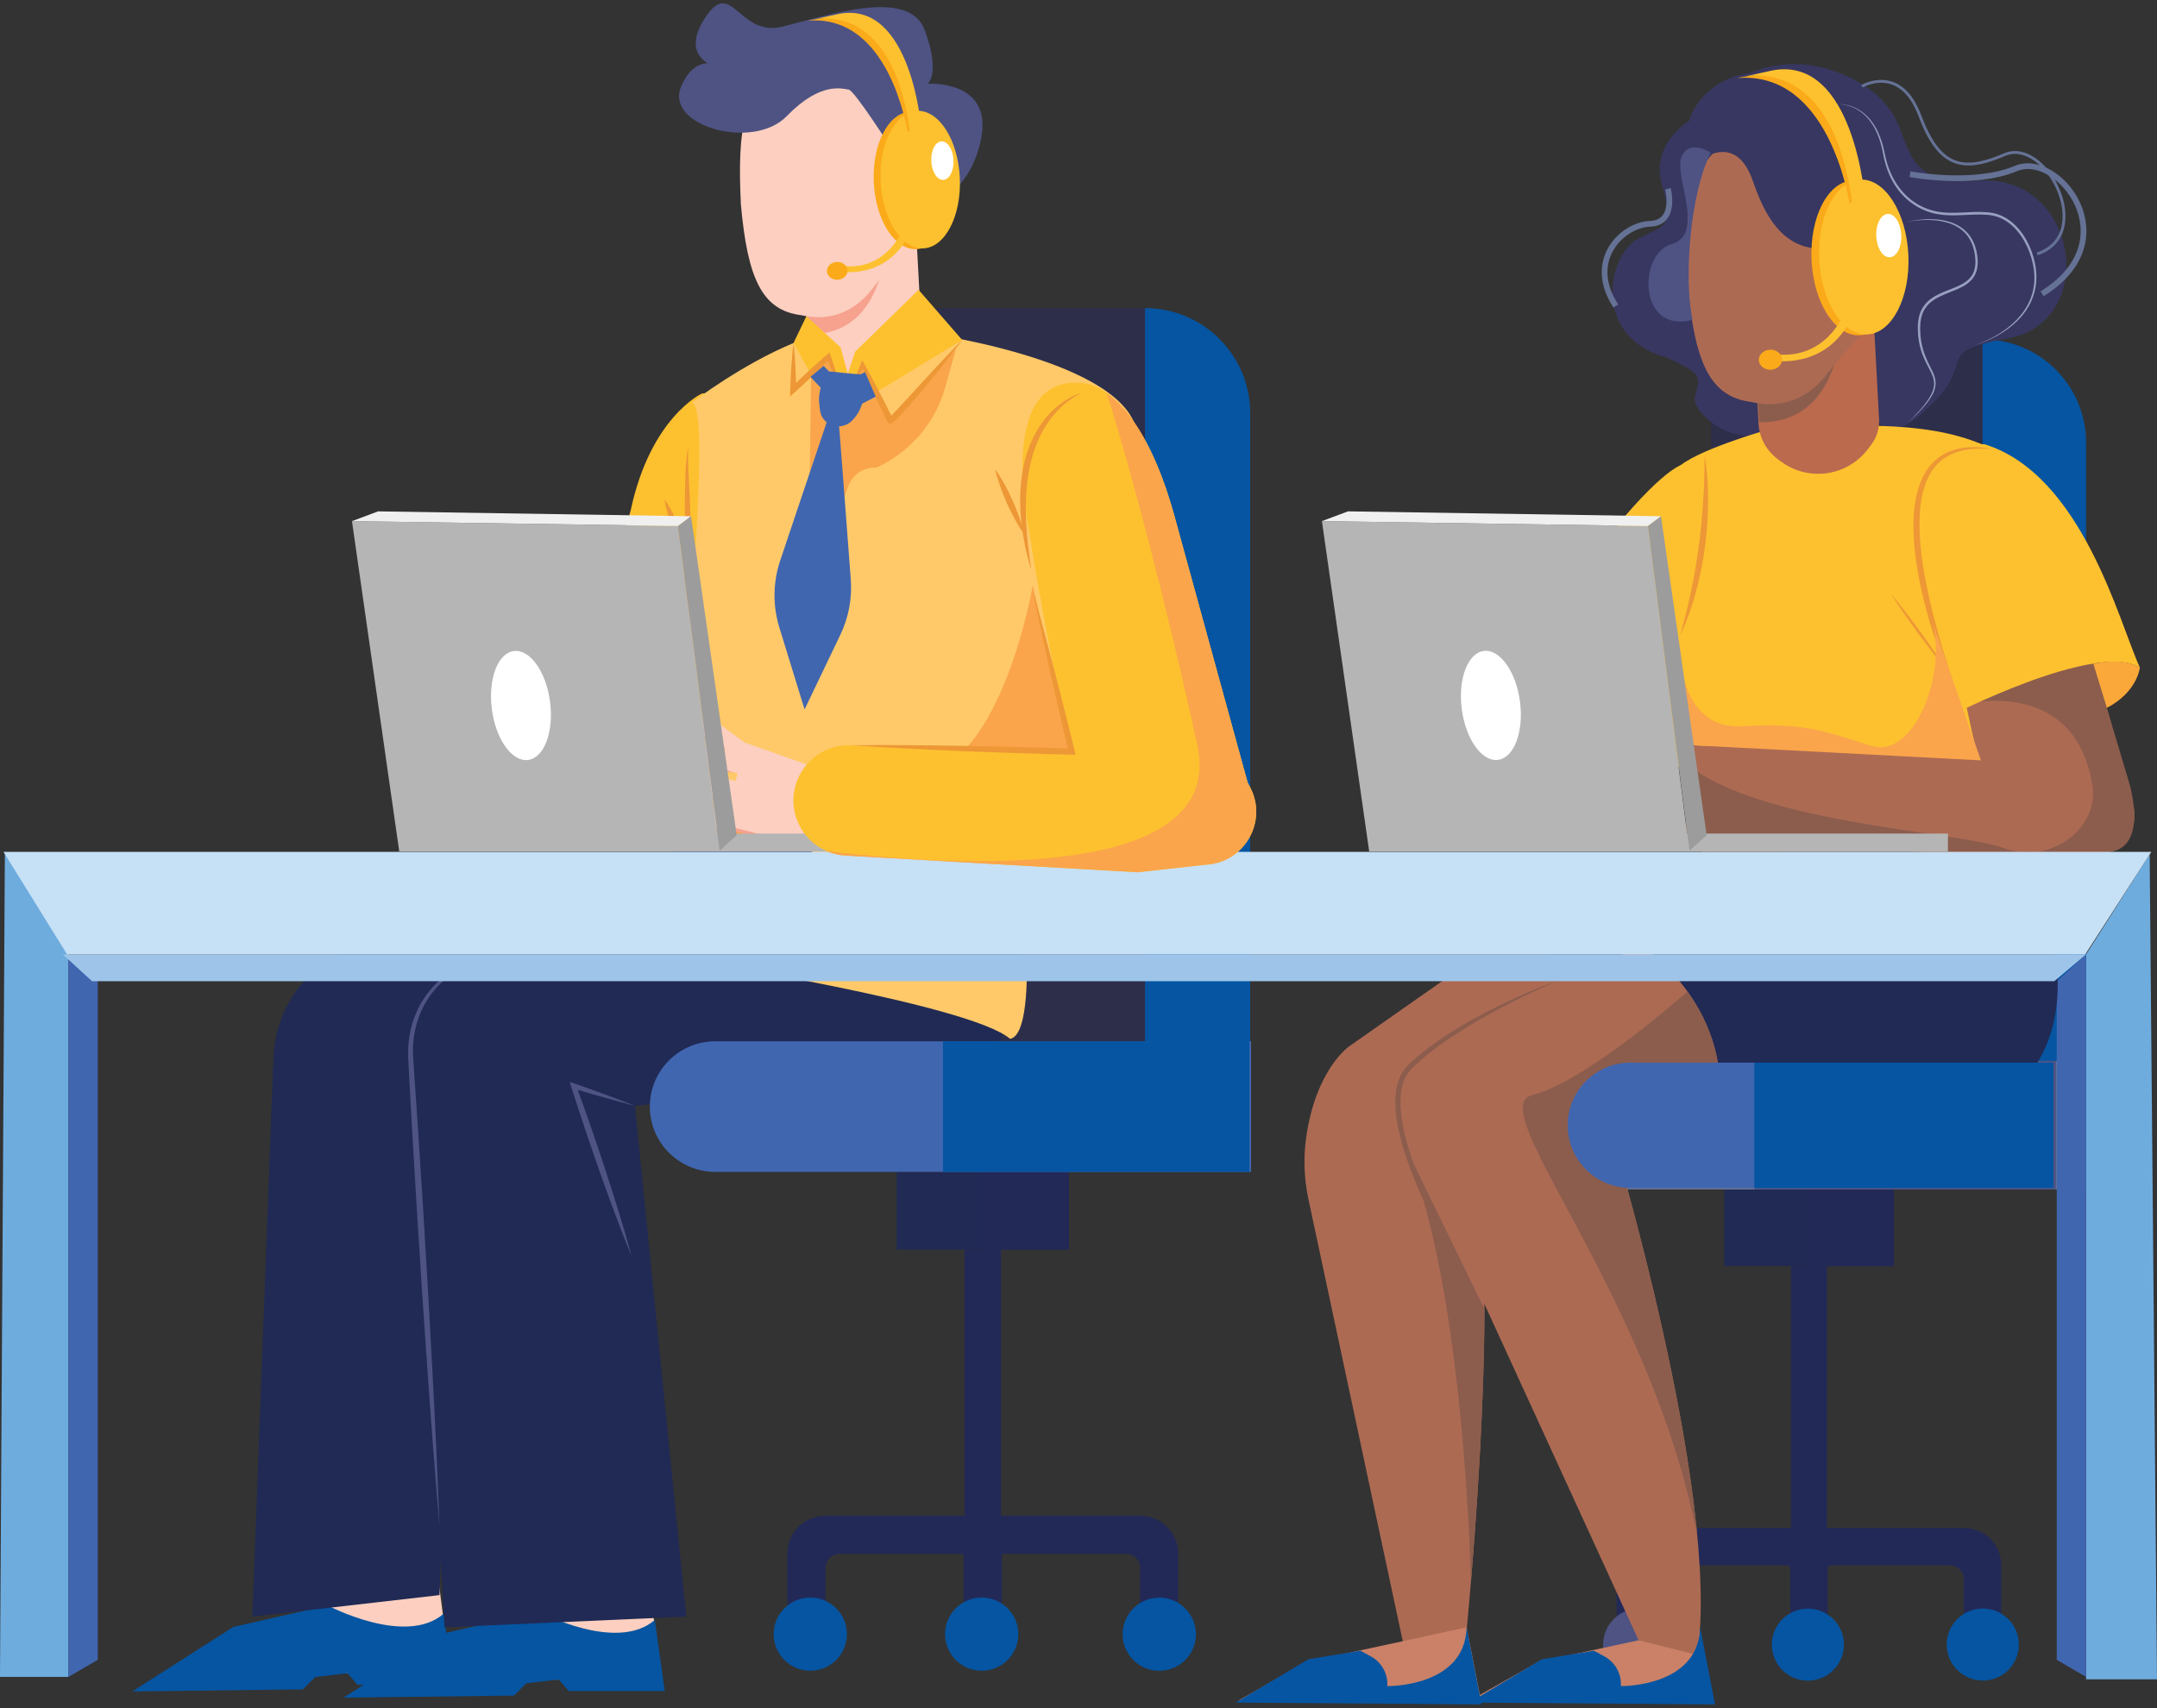 <svg width="303" height="240" viewBox="0 0 303 240" fill="none" xmlns="http://www.w3.org/2000/svg">
<rect x="0" y="0" width="303" height="240" fill="#333333" stroke="none"/>
<g clip-path="url(#clip0_1957_18518)">
<path d="M122.112 164.535L122.112 43.294H159.785C168.526 43.294 175.623 50.379 175.623 59.106V164.535H122.113H122.112Z" fill="#2D2E4A"/>
<path d="M160.848 164.535V43.294C169.001 43.294 175.621 49.904 175.621 58.044V164.535H160.848Z" fill="#0555A2"/>
<path d="M125.95 175.566H150.146V164.65H125.95V175.566Z" fill="#202A54"/>
<path d="M135.489 214.824H140.609V175.569H135.489V214.824Z" fill="#222957"/>
<path d="M110.596 218.307C110.596 215.355 112.991 212.965 115.948 212.965H135.374H140.725H160.152C163.108 212.965 165.503 215.357 165.503 218.307V225.221C165.503 225.444 165.323 225.623 165.1 225.623H160.556C160.332 225.623 160.153 225.442 160.153 225.221V220.256C160.153 219.179 159.278 218.307 158.2 218.307H141.13C140.908 218.307 140.728 218.487 140.728 218.709V225.219C140.728 225.442 140.547 225.621 140.325 225.621H135.78C135.558 225.621 135.377 225.441 135.377 225.219V218.709C135.377 218.487 135.196 218.307 134.974 218.307H117.987C116.863 218.307 115.952 219.217 115.952 220.339V225.221C115.952 225.444 115.771 225.623 115.549 225.623H111.004C110.782 225.623 110.601 225.442 110.601 225.221V218.307H110.596Z" fill="#222957"/>
<path d="M137.583 175.566H150.147V164.65H137.583V175.566Z" fill="#222957"/>
<path d="M164.029 234.612C166.796 233.96 168.509 231.192 167.856 228.43C167.203 225.667 164.431 223.957 161.664 224.609C158.897 225.261 157.184 228.028 157.837 230.791C158.49 233.553 161.262 235.264 164.029 234.612Z" fill="#0555A2"/>
<path d="M142.657 231.568C143.745 228.946 142.498 225.94 139.871 224.853C137.245 223.767 134.234 225.012 133.146 227.635C132.058 230.257 133.305 233.263 135.932 234.35C138.558 235.436 141.569 234.19 142.657 231.568Z" fill="#0555A2"/>
<path d="M117.462 233.236C119.473 231.229 119.473 227.975 117.462 225.968C115.452 223.961 112.193 223.961 110.183 225.968C108.172 227.975 108.172 231.229 110.183 233.236C112.193 235.243 115.452 235.243 117.462 233.236Z" fill="#0555A2"/>
<path d="M242.2 177.875H266.017V167.129H242.2V177.875Z" fill="#202A54"/>
<path d="M251.588 216.514H256.628V177.874H251.588V216.514Z" fill="#222957"/>
<path d="M253.649 177.875H266.015V167.129H253.649V177.875Z" fill="#222957"/>
<path d="M240.368 167.016V47.678H277.449C286.053 47.678 293.038 54.651 293.038 63.241V167.016H240.368Z" fill="#2D2E4A"/>
<path d="M227.086 219.945C227.086 217.04 229.445 214.686 232.354 214.686H251.476H256.743H275.865C278.774 214.686 281.133 217.039 281.133 219.943V226.748C281.133 226.967 280.955 227.145 280.735 227.145H276.263C276.043 227.145 275.865 226.967 275.865 226.748V221.863C275.865 220.803 275.004 219.943 273.943 219.943H257.141C256.921 219.943 256.743 220.121 256.743 220.34V226.748C256.743 226.967 256.565 227.145 256.346 227.145H251.873C251.654 227.145 251.476 226.967 251.476 226.748V220.34C251.476 220.121 251.298 219.943 251.078 219.943H234.358C233.251 219.943 232.354 220.839 232.354 221.944V226.748C232.354 226.967 232.176 227.145 231.956 227.145H227.484C227.264 227.145 227.086 226.967 227.086 226.748V219.943V219.945Z" fill="#222957"/>
<path d="M282.109 234.637C284.087 232.662 284.087 229.459 282.109 227.484C280.13 225.509 276.922 225.509 274.944 227.484C272.966 229.459 272.966 232.662 274.944 234.637C276.922 236.612 280.13 236.612 282.109 234.637Z" fill="#0555A2"/>
<path d="M255.122 235.998C257.845 235.356 259.532 232.632 258.889 229.913C258.246 227.195 255.518 225.511 252.794 226.153C250.071 226.794 248.385 229.518 249.028 232.237C249.67 234.956 252.399 236.64 255.122 235.998Z" fill="#0555A2"/>
<path d="M278.497 167.016V47.678C286.523 47.678 293.038 54.184 293.038 62.196V167.016H278.497Z" fill="#0555A2"/>
<path d="M234.944 232.997C236.014 230.416 234.787 227.458 232.202 226.389C229.617 225.32 226.653 226.545 225.583 229.126C224.512 231.707 225.74 234.665 228.324 235.734C230.909 236.803 233.873 235.578 234.944 232.997Z" fill="#4E5383"/>
<path d="M61.388 220.462L63.25 234.855L22.535 235.56L33.702 228.591L46.033 225.571L50.221 219.301L61.388 220.462Z" fill="#FCCFC0"/>
<path d="M46.033 225.572C46.033 225.572 56.967 231.379 62.319 226.733L63.714 236.721H50.22L48.823 235.095L44.287 235.617L42.543 237.359L18.58 237.65L32.772 228.59L46.033 225.57V225.572Z" fill="#0555A2"/>
<path d="M91.051 221.333L92.913 235.726L52.199 236.431L63.366 229.462L75.697 226.444L79.884 220.172L91.051 221.333Z" fill="#FCCFC0"/>
<path d="M75.697 226.445C75.697 226.445 86.631 232.252 91.983 227.606L93.379 237.594H79.885L78.488 235.968L73.952 236.49L72.208 238.232L48.245 238.523L62.437 229.464L75.698 226.443L75.697 226.445Z" fill="#0555A2"/>
<path d="M84.422 122.724L50.581 132.848C43.443 134.984 38.516 141.494 38.41 148.934L38.356 152.687L63.133 157.565L84.421 122.723L84.422 122.724Z" fill="#202A54"/>
<path d="M38.355 149.795L35.448 227.134L61.737 224.115L64.529 148.508L38.355 149.795Z" fill="#202A54"/>
<path d="M141.45 113.893C141.45 113.893 148.778 146.296 134.47 151.522C83.169 151.871 96.984 154.431 96.984 154.431L82.675 125.163L105.01 114.719L141.45 113.894V113.893Z" fill="#202A54"/>
<path d="M99.427 154.351L63.395 157.914L65.808 136.901L101.434 122.027L99.427 154.351Z" fill="#202A54"/>
<path d="M88.608 149.553L96.403 227.134L62.436 228.644L58.482 155.162C58.114 148.304 60.845 141.641 65.926 137.01L88.61 149.553H88.608Z" fill="#202A54"/>
<path d="M61.738 214.366C61.103 207.054 60.555 199.738 60.038 192.419C59.771 188.759 59.537 185.098 59.287 181.439L58.586 170.456L57.932 159.471L57.624 153.976C57.52 152.142 57.417 150.32 57.333 148.475C57.267 146.601 57.548 144.71 58.2 142.951C58.529 142.075 58.939 141.226 59.448 140.441C59.951 139.653 60.533 138.913 61.198 138.255C61.862 137.595 62.616 137.026 63.43 136.57C63.532 136.514 63.629 136.448 63.735 136.4L64.049 136.247L64.364 136.095C64.468 136.041 64.579 136.008 64.687 135.963C64.905 135.881 65.119 135.788 65.34 135.717L66.009 135.522C67.81 135.055 69.69 135.034 71.507 135.274L70.819 135.238L70.475 135.22L70.304 135.21L70.131 135.213L69.444 135.224C69.329 135.228 69.215 135.223 69.102 135.235L68.76 135.267C68.532 135.289 68.304 135.303 68.078 135.329L67.403 135.441C67.291 135.461 67.177 135.472 67.066 135.501L66.735 135.584L66.404 135.665C66.293 135.691 66.183 135.719 66.077 135.759C64.341 136.292 62.741 137.244 61.509 138.561C60.888 139.213 60.344 139.936 59.882 140.708C59.413 141.475 59.041 142.299 58.747 143.147C58.169 144.846 57.925 146.655 58.026 148.444L58.772 159.417L59.473 170.4L60.126 181.385C60.328 185.047 60.544 188.71 60.729 192.373C61.115 199.7 61.47 207.029 61.738 214.363V214.366Z" fill="#4E5383"/>
<path d="M89.191 155.368C88.459 155.184 87.728 154.99 87 154.793L84.818 154.19L82.643 153.564L80.474 152.919L80.922 152.465C81.289 153.453 81.634 154.447 81.99 155.438C82.346 156.429 82.691 157.425 83.036 158.418C83.724 160.409 84.396 162.404 85.051 164.406L86.023 167.413C86.336 168.418 86.658 169.421 86.964 170.43C87.579 172.446 88.178 174.466 88.726 176.503C87.918 174.554 87.16 172.588 86.417 170.615C86.045 169.63 85.687 168.639 85.323 167.65L84.259 164.675C83.557 162.689 82.872 160.697 82.201 158.701C81.869 157.702 81.534 156.703 81.212 155.7C80.89 154.697 80.555 153.699 80.245 152.692L80.032 152.006L80.693 152.237L82.828 152.987L84.956 153.756L87.079 154.545C87.784 154.814 88.489 155.083 89.191 155.364V155.368Z" fill="#4E5383"/>
<path d="M144.215 134.811C144.215 134.811 144.68 145.495 141.888 145.96C136.304 141.082 96.287 134.811 96.287 134.811C96.287 134.811 144.213 134.578 144.213 134.811H144.215Z" fill="#FFC969"/>
<path d="M289.031 167.129H214.947C209.954 167.129 205.901 163.082 205.901 158.097C205.901 153.112 209.954 149.066 214.947 149.066H289.031V167.128V167.129Z" fill="#657296"/>
<path d="M246.434 167.129H288.8V149.067H246.434V167.129Z" fill="#4E5383"/>
<path d="M206.475 135.121L189.53 147.009L203.269 158.212L233.269 140.379L206.475 135.121Z" fill="#AD6A53"/>
<path d="M189.53 147.009C189.53 147.009 184.798 150.215 183.464 159.959C183.074 162.812 183.206 165.714 183.808 168.53L197.316 231.831L205.789 231.374C205.789 231.374 212.659 165.528 204.644 155.467C196.629 145.408 189.53 147.007 189.53 147.007V147.009Z" fill="#AD6A53"/>
<path d="M238.078 16.462C238.078 16.462 231.723 19.721 233.441 25.893C235.16 32.066 234.129 31.381 230.007 33.609C225.884 35.838 223.48 47.327 234.129 50.242C239.453 52.642 238.766 52.985 238.078 55.73C237.391 58.473 247.868 67.047 254.395 54.873C264.185 45.271 260.062 66.361 269.509 58.474C278.955 50.586 270.367 49.729 282.219 47.5C292.219 45.619 292.68 32.019 284.842 26.991C282.851 25.714 280.465 25.207 278.104 25.374C275.875 25.531 273.427 25.474 271.335 24.606C268.399 23.388 267.749 20.013 266.605 17.403C265.061 13.883 262.055 11.735 258.533 10.306C250.838 7.185 242.921 9.844 238.078 16.463V16.462Z" fill="#383761"/>
<path d="M248.383 60.358C248.383 60.358 237.849 63.33 235.558 65.846C233.268 68.36 240.367 71.334 238.535 84.594C236.702 97.854 237.618 103.799 242.886 116.373H281.817L272.885 80.936C272.885 80.936 270.596 60.587 279.984 63.102C274.946 60.817 268.763 58.758 248.383 60.359V60.358Z" fill="#FDC12F"/>
<path d="M263.211 44.914L263.959 58.925C264.025 60.176 263.652 61.41 262.903 62.415L262.424 63.057C260.857 65.158 258.428 66.446 255.806 66.566C253.788 66.658 251.801 66.051 250.181 64.847L249.71 64.496C249.184 64.107 248.726 63.646 248.342 63.134C247.547 62.072 247.077 60.785 247.015 59.432L246.783 54.385L258.444 44.164L263.209 44.915L263.211 44.914Z" fill="#BB6A4E"/>
<path d="M261.639 42.752L258.538 46.574C258.538 46.574 258.11 59.577 247.114 59.32L246.929 55.297L258.59 45.076L261.639 42.752Z" fill="#8C5D4D"/>
<path d="M256.691 52.493C254.867 54.885 251.471 57.721 246.078 56.487C240.223 55.786 238.065 51.041 237.071 39.944C236.562 28.826 237.243 22.498 244.35 18.782L261.295 18.008L264.912 44L264.373 44.465C261.559 46.887 258.942 49.541 256.69 52.492L256.691 52.493Z" fill="#AD6A53"/>
<path d="M9.617 134.093V235.606H-0.001L0.686 119.689L9.617 134.093Z" fill="#6FACDE"/>
<path d="M293.038 134.092V235.947H302.999L301.968 120.031L293.038 134.092Z" fill="#6FACDE"/>
<path d="M9.616 134.093L13.738 137.865V233.204L9.616 235.605C9.616 235.605 9.616 133.407 9.616 134.091V134.093Z" fill="#4166B0"/>
<path d="M293.038 134.093L288.916 137.865V233.204L293.038 235.605C293.038 235.605 293.038 133.407 293.038 134.091V134.093Z" fill="#4166B0"/>
<path d="M214.376 135.463C214.376 135.463 227.428 139.235 237.39 157.584C238.592 159.127 246.493 156.212 253.707 158.956C260.92 161.699 293.381 161.356 288.572 132.892L283.591 104.428L214.376 135.464V135.463Z" fill="#202A54"/>
<path d="M279.984 63.101C279.984 63.101 286.166 63.958 290.289 78.877L299.563 112.656C299.563 112.656 303.341 124.317 281.872 119.515C277.062 108.37 272.884 80.934 272.884 80.934C272.884 80.934 268.476 61.042 279.983 63.101H279.984Z" fill="#AD6A53"/>
<path d="M236.188 65.33C236.188 65.33 232.753 66.187 223.307 78.704C219.7 92.594 240.31 112.665 240.31 112.665C240.31 112.665 245.807 70.817 236.188 65.33Z" fill="#FDC12F"/>
<path d="M290.29 106.656L237.849 104.713L236.703 117.81L278.611 120.202L286.766 119.294C291.478 119.081 294.332 114.005 292.061 109.876L290.289 106.656H290.29Z" fill="#AD6A53"/>
<path d="M238.851 22.549C238.851 22.549 243.831 18.433 246.236 25.464C248.641 32.495 252.592 37.811 262.038 33.18C264.271 28.721 270.197 22.813 256.285 13.382C242.372 3.951 232.84 18.09 238.852 22.549H238.851Z" fill="#383761"/>
<path d="M261.23 47.104C264.688 46.946 267.267 41.949 266.992 35.943C266.717 29.937 263.691 25.197 260.233 25.355C256.776 25.513 254.196 30.509 254.471 36.515C254.747 42.521 257.773 47.262 261.23 47.104Z" fill="#FBAA19"/>
<path d="M262.312 46.983C265.769 46.825 268.349 41.828 268.074 35.822C267.798 29.816 264.773 25.076 261.315 25.233C257.858 25.392 255.278 30.388 255.553 36.394C255.829 42.4 258.855 47.141 262.312 46.983Z" fill="#FDC12F"/>
<path d="M265.461 36.152C266.43 36.108 267.154 34.707 267.076 33.023C266.999 31.339 266.151 30.01 265.182 30.055C264.212 30.099 263.489 31.5 263.566 33.183C263.644 34.867 264.492 36.196 265.461 36.152Z" fill="white"/>
<path d="M259.019 43.953C259.033 44.242 256.29 50.883 248.911 49.7L248.954 50.639C248.954 50.639 256.491 52.105 260.068 44.701C262.463 38.437 259.017 43.953 259.017 43.953H259.019Z" fill="#FDC12F"/>
<path d="M247.068 50.617C247.104 51.395 247.862 51.992 248.761 51.952C249.661 51.91 250.361 51.246 250.325 50.468C250.289 49.689 249.531 49.093 248.632 49.133C247.732 49.174 247.032 49.838 247.068 50.617Z" fill="#FBAA19"/>
<path d="M259.84 28.638C259.669 28.066 256.953 9.943 244.091 10.966C246.966 10.399 256.13 7.809 261.261 27.994C260.393 28.034 259.84 28.639 259.84 28.639V28.638Z" fill="#FBAA19"/>
<path d="M261.992 28.105C261.992 28.105 260.486 7.901 249.117 9.867L244.091 10.965C244.091 10.965 257.662 6.435 260.32 29.629C261.01 28.874 261.992 28.105 261.992 28.105Z" fill="#FDC12F"/>
<path d="M230.177 230.461L216.105 233.488L206.475 238.929L240.596 239.157L238.534 228.631L230.177 230.461Z" fill="#CA8167"/>
<path d="M197.658 230.461L183.587 233.488L173.957 238.929L208.079 239.157L206.017 228.631L197.658 230.461Z" fill="#CA8167"/>
<path d="M230.865 133.062C230.865 133.062 216.09 137.89 206.971 143.752C203.179 145.613 201.052 148.611 199.877 151.622C198.132 156.095 198.382 161.102 200.384 165.469L230.179 230.46L238.423 232.517C241.858 209.883 226.057 158.097 226.057 158.097L241.171 157.754C244.262 141.978 230.866 133.062 230.866 133.062H230.865Z" fill="#AD6A53"/>
<path d="M183.803 233.127L191.102 231.927L192.558 232.717C194.08 233.542 194.986 235.173 194.881 236.9C194.881 236.9 205.816 237.083 206.016 228.633L208.106 239.472L173.584 239.214L183.803 233.127Z" fill="#0555A2"/>
<path d="M216.608 233.127L223.908 231.927L225.363 232.717C226.886 233.542 227.791 235.173 227.686 236.9C227.686 236.9 238.622 237.083 238.822 228.633L240.911 239.472L206.389 239.214L216.608 233.127Z" fill="#0555A2"/>
<path d="M208.193 183.143C206.762 181.054 205.437 178.895 204.162 176.706C202.896 174.511 201.694 172.277 200.593 169.992C199.486 167.709 198.487 165.369 197.649 162.963C197.231 161.761 196.872 160.534 196.58 159.289C196.436 158.665 196.312 158.036 196.211 157.401C196.116 156.765 196.046 156.124 196.013 155.476C195.985 154.829 196.001 154.176 196.077 153.524C196.155 152.874 196.295 152.222 196.536 151.596C196.776 150.972 197.121 150.377 197.577 149.871C197.809 149.61 198.044 149.407 198.279 149.185C198.509 148.962 198.756 148.758 198.996 148.547C199.969 147.715 200.988 146.945 202.034 146.216C203.078 145.486 204.153 144.804 205.248 144.155C207.432 142.853 209.691 141.689 211.989 140.612C214.291 139.547 216.626 138.551 219.014 137.701C216.687 138.704 214.399 139.786 212.149 140.938C211.023 141.512 209.908 142.105 208.807 142.723C207.707 143.342 206.615 143.977 205.547 144.645C203.416 145.987 201.335 147.419 199.454 149.072C199.223 149.282 198.984 149.484 198.76 149.702C198.537 149.916 198.294 150.13 198.107 150.345C197.717 150.781 197.417 151.297 197.208 151.854C196.785 152.973 196.697 154.217 196.747 155.443C196.776 156.059 196.841 156.676 196.929 157.291C197.024 157.905 197.14 158.517 197.278 159.128C197.557 160.346 197.911 161.548 198.306 162.74C199.094 165.125 200.071 167.451 201.11 169.748C202.161 172.04 203.288 174.301 204.476 176.531C205.66 178.763 206.9 180.967 208.193 183.143Z" fill="#8C5D4D"/>
<path d="M12.938 137.864H288.572L293.038 134.092H8.816L12.938 137.864Z" fill="#9EC5E9"/>
<path d="M239.451 63.967C239.826 66.094 239.941 68.261 239.934 70.422C239.927 70.962 239.93 71.503 239.902 72.044L239.821 73.664C239.779 74.203 239.727 74.741 239.68 75.28C239.659 75.55 239.625 75.819 239.59 76.086L239.488 76.891L239.381 77.695L239.248 78.496C239.151 79.029 239.069 79.564 238.961 80.094L238.608 81.679C238.546 81.942 238.497 82.208 238.421 82.468L238.203 83.251C237.658 85.345 236.894 87.377 236.015 89.345C236.551 87.253 237.124 85.192 237.538 83.091C237.771 82.048 237.949 80.994 238.144 79.944C238.231 79.418 238.308 78.888 238.392 78.362L238.518 77.571L238.619 76.776L238.725 75.983L238.777 75.586L238.82 75.188C238.878 74.657 238.932 74.125 238.996 73.595L239.136 71.998C239.164 71.732 239.174 71.465 239.193 71.199L239.252 70.398C239.387 68.263 239.463 66.122 239.451 63.967Z" fill="#ED9736"/>
<path d="M275.52 99.005C275.52 99.005 291.092 94.775 293.84 109.865C295.214 116.266 288.001 121.623 281.531 119.173C275.062 116.723 245.464 115.752 236.017 106.492L239.109 119.695H295.787C295.787 119.695 301.626 120.381 299.222 110.436L294.069 93.117C294.069 93.117 287.314 94.317 275.52 99.005Z" fill="#8C5D4D"/>
<path d="M278.782 62.416C278.782 62.416 266.245 61.387 269.336 82.308C273.114 102.543 273.802 100.656 273.802 100.656C273.802 100.656 294.411 90.025 300.595 93.798C297.675 87.453 292.523 66.704 278.782 62.418V62.416Z" fill="#FDC12F"/>
<path d="M300.595 93.795C300.595 93.795 300.251 97.225 295.958 99.454L294.068 93.281C294.068 93.281 298.018 92.252 300.595 93.795Z" fill="#FAA83A"/>
<path d="M275.52 99.119C274.716 97.456 274.009 95.746 273.336 94.025C272.672 92.3 272.052 90.556 271.5 88.79C270.937 87.026 270.454 85.236 270.026 83.431C269.609 81.624 269.27 79.795 269.039 77.946C268.928 77.022 268.852 76.092 268.813 75.157C268.776 74.225 268.769 73.286 268.832 72.35C268.9 71.413 269.023 70.476 269.233 69.552C269.441 68.629 269.747 67.72 270.19 66.87C270.632 66.023 271.206 65.226 271.939 64.598C272.67 63.968 273.531 63.505 274.437 63.221C275.345 62.942 276.286 62.822 277.219 62.816C277.685 62.832 278.15 62.839 278.613 62.898L278.959 62.935C279.074 62.947 279.188 62.971 279.303 62.989L279.987 63.103L279.296 63.055C279.181 63.048 279.067 63.035 278.951 63.034L278.606 63.03L278.261 63.023L278.088 63.02L277.916 63.029L277.23 63.06C276.319 63.137 275.418 63.306 274.579 63.629C273.738 63.945 272.966 64.415 272.327 65.025C271.686 65.635 271.183 66.375 270.805 67.177C270.055 68.791 269.75 70.597 269.662 72.4C269.578 74.21 269.684 76.034 269.91 77.844C270.119 79.659 270.451 81.461 270.835 83.254C271.027 84.15 271.232 85.045 271.455 85.935C271.681 86.825 271.913 87.713 272.154 88.6C272.396 89.487 272.659 90.367 272.92 91.249C273.182 92.131 273.457 93.01 273.74 93.886C274.299 95.641 274.895 97.386 275.521 99.122L275.52 99.119Z" fill="#ED9736"/>
<path d="M265.557 83.344C266.278 84.199 266.968 85.076 267.648 85.96C268.33 86.843 268.995 87.739 269.656 88.637L270.636 89.993C270.957 90.449 271.283 90.901 271.599 91.361C272.235 92.278 272.862 93.201 273.458 94.147C272.738 93.292 272.048 92.415 271.367 91.531C271.024 91.091 270.692 90.642 270.354 90.198L269.359 88.854C268.704 87.951 268.052 87.046 267.418 86.128C266.781 85.212 266.155 84.289 265.559 83.344H265.557Z" fill="#ED9736"/>
<path d="M236.016 91.746C236.016 91.746 236.016 102.549 244.775 102.034C253.534 101.518 256.281 102.72 262.809 104.777C269.335 106.834 273.972 93.117 271.053 86.258L278.267 106.834L237.848 104.711L236.016 91.744V91.746Z" fill="#FAA54B"/>
<path d="M185.693 73.219L192.334 119.63H273.631V117.116H236.989L231.494 73.905L185.693 73.219Z" fill="#B5B5B5"/>
<path d="M185.693 73.218L189.357 71.846L233.325 72.532L231.494 73.904L185.693 73.218Z" fill="#F0F0F0"/>
<path d="M233.325 72.533L239.738 117.345L237.332 119.517L231.493 73.906L233.325 72.533Z" fill="#9C9C9C"/>
<path d="M226.055 158.099L241.169 157.756C242.738 149.747 240.058 143.508 237.039 139.303C234.272 141.737 222.238 152.064 215.178 153.877C208.2 155.668 231.76 181.716 238.434 215.879C236.111 191.056 226.055 158.099 226.055 158.099Z" fill="#8C5D4D"/>
<path d="M288.457 149.305H246.32V166.909H288.457V149.305Z" fill="#0555A2"/>
<path d="M229.031 149.304H246.435V166.908H229.031C224.165 166.908 220.214 162.964 220.214 158.106C220.214 153.247 224.165 149.303 229.031 149.303V149.304Z" fill="#4166B0"/>
<path d="M206.624 222.276C207.416 212.847 208.491 197.602 208.527 183.923C207.194 181.187 204.15 174.94 197.2 160.678C205.168 179.24 206.456 215.818 206.624 222.276Z" fill="#8C5D4D"/>
<path d="M240.311 21.442C240.311 21.442 237.22 19.384 236.189 22.128C235.158 24.871 239.624 32.931 234.814 34.302C230.005 35.675 230.177 46.992 237.734 44.933C236.532 39.104 237.391 27.271 240.311 21.442Z" fill="#4E5383"/>
<path d="M261.55 12.125C261.55 12.125 266.932 8.924 269.68 16.24C272.427 23.556 275.748 24.243 281.588 21.728C287.428 19.214 294.413 32.931 286.168 35.674" stroke="#657296" stroke-width="0.402" stroke-miterlimit="10"/>
<path d="M268.305 24.471C268.305 24.471 277.237 26.187 283.19 23.671C289.144 21.156 299.106 33.73 286.854 41.275" stroke="#657296" stroke-width="0.804" stroke-miterlimit="10"/>
<path d="M234.3 26.529C234.3 26.529 235.56 31.331 231.781 31.445C228.003 31.56 222.735 36.476 226.972 42.991" stroke="#657296" stroke-width="0.804" stroke-miterlimit="10"/>
<path d="M258 14.64C259.156 14.561 260.329 14.905 261.3 15.541C262.284 16.172 263.044 17.106 263.598 18.127C263.871 18.642 264.089 19.183 264.278 19.734C264.364 20.011 264.456 20.288 264.524 20.57C264.603 20.85 264.66 21.135 264.72 21.419C264.928 22.549 265.272 23.644 265.763 24.673L265.96 25.052L266.06 25.241L266.17 25.424L266.391 25.789L266.634 26.139L266.755 26.314L266.888 26.481L267.151 26.814L267.437 27.13C267.485 27.182 267.531 27.236 267.581 27.287L267.734 27.434C267.837 27.532 267.937 27.631 268.042 27.727L268.369 27.998C268.424 28.042 268.476 28.09 268.534 28.132L268.708 28.254C268.824 28.335 268.937 28.421 269.056 28.498L269.42 28.717C269.481 28.753 269.54 28.791 269.602 28.825L269.793 28.92L270.172 29.11L270.566 29.271L270.762 29.352C270.828 29.378 270.896 29.398 270.963 29.42C271.098 29.462 271.231 29.511 271.367 29.549L271.779 29.654C271.915 29.691 272.056 29.709 272.196 29.738C272.753 29.836 273.32 29.891 273.892 29.898C275.033 29.923 276.182 29.815 277.344 29.781C277.925 29.763 278.511 29.774 279.094 29.819C279.675 29.854 280.277 29.971 280.833 30.179C281.392 30.387 281.911 30.687 282.386 31.041C282.858 31.398 283.28 31.817 283.657 32.268C284.406 33.176 284.976 34.217 285.379 35.314C285.785 36.41 286.03 37.57 286.055 38.742C286.084 39.913 285.862 41.093 285.401 42.167C284.942 43.245 284.252 44.212 283.43 45.035C282.605 45.857 281.656 46.542 280.648 47.111C279.639 47.681 278.569 48.133 277.467 48.48C278.556 48.096 279.61 47.614 280.6 47.027C281.588 46.437 282.51 45.736 283.302 44.909C284.096 44.087 284.757 43.132 285.187 42.078C285.621 41.026 285.818 39.884 285.774 38.75C285.76 38.467 285.741 38.184 285.705 37.902C285.666 37.621 285.621 37.34 285.56 37.063C285.442 36.506 285.284 35.959 285.084 35.426C284.686 34.361 284.127 33.352 283.401 32.483C283.036 32.051 282.631 31.653 282.18 31.317C281.729 30.984 281.238 30.703 280.712 30.51C280.183 30.317 279.639 30.211 279.068 30.179C278.501 30.138 277.93 30.131 277.355 30.15C276.209 30.179 275.054 30.281 273.883 30.251C273.3 30.241 272.713 30.182 272.135 30.077C271.991 30.047 271.845 30.027 271.703 29.988L271.275 29.877C271.134 29.836 270.995 29.785 270.855 29.739C270.786 29.715 270.715 29.694 270.647 29.668L270.443 29.582L270.036 29.413L269.642 29.213L269.446 29.113C269.382 29.078 269.321 29.037 269.257 29L268.881 28.77C268.758 28.688 268.641 28.6 268.52 28.515L268.341 28.386C268.282 28.344 268.228 28.293 268.17 28.247L267.832 27.965C267.724 27.866 267.619 27.761 267.514 27.66L267.356 27.507C267.305 27.455 267.258 27.399 267.208 27.345L266.914 27.017L266.642 26.671L266.507 26.497L266.384 26.316L266.139 25.951L265.916 25.572L265.806 25.381L265.707 25.186L265.509 24.794C265.021 23.735 264.687 22.604 264.494 21.463C264.438 21.182 264.386 20.901 264.313 20.624C264.251 20.344 264.164 20.071 264.084 19.797C263.907 19.254 263.697 18.721 263.441 18.21C262.922 17.197 262.2 16.266 261.249 15.621C261.016 15.456 260.763 15.318 260.507 15.188C260.247 15.066 259.979 14.961 259.705 14.876C259.156 14.707 258.579 14.612 258.002 14.64H258Z" fill="#98A0C0"/>
<path d="M267.734 31.215C268.577 30.996 269.443 30.868 270.316 30.816C270.752 30.788 271.189 30.783 271.627 30.805C271.846 30.81 272.064 30.834 272.282 30.852C272.5 30.882 272.718 30.902 272.934 30.947C273.152 30.98 273.364 31.038 273.578 31.09C273.684 31.119 273.789 31.153 273.894 31.185L274.053 31.235L274.207 31.294C274.624 31.441 275.02 31.648 275.393 31.889L275.667 32.079C275.754 32.148 275.839 32.221 275.926 32.291C275.968 32.327 276.012 32.361 276.052 32.399L276.17 32.517C276.247 32.597 276.328 32.674 276.403 32.757C276.54 32.933 276.694 33.097 276.807 33.29C276.868 33.384 276.932 33.476 276.988 33.571L277.143 33.867C277.544 34.667 277.75 35.547 277.805 36.433L277.813 36.768L277.818 36.936C277.818 36.992 277.811 37.047 277.807 37.104L277.78 37.44C277.768 37.552 277.739 37.662 277.72 37.774C277.624 38.215 277.459 38.654 277.184 39.023C276.918 39.397 276.574 39.707 276.203 39.962C275.832 40.218 275.43 40.412 275.029 40.594C274.224 40.954 273.397 41.23 272.626 41.601C272.431 41.689 272.244 41.791 272.056 41.891C271.875 42.001 271.689 42.103 271.522 42.231C271.345 42.347 271.192 42.489 271.032 42.623C270.888 42.774 270.735 42.917 270.615 43.088C270.479 43.245 270.383 43.431 270.27 43.606L270.138 43.888C270.116 43.935 270.092 43.982 270.073 44.03L270.023 44.179L269.924 44.477L269.856 44.785C269.802 44.989 269.79 45.201 269.762 45.411C269.724 45.833 269.725 46.26 269.746 46.688C269.75 46.903 269.78 47.115 269.795 47.329C269.815 47.542 269.853 47.753 269.881 47.965C269.958 48.386 270.047 48.806 270.175 49.214C270.294 49.624 270.445 50.026 270.617 50.421C270.786 50.816 270.979 51.202 271.175 51.59C271.369 51.98 271.567 52.373 271.714 52.795C271.861 53.215 271.934 53.674 271.888 54.123C271.843 54.573 271.69 55 271.493 55.395C271.075 56.176 270.519 56.856 269.932 57.5C269.344 58.143 268.715 58.745 268.073 59.335C268.686 58.718 269.29 58.092 269.859 57.436C270.422 56.779 270.952 56.083 271.331 55.316C271.511 54.93 271.649 54.522 271.681 54.105C271.715 53.687 271.641 53.269 271.493 52.873C271.347 52.475 271.146 52.093 270.945 51.709C270.742 51.324 270.539 50.937 270.357 50.536C269.984 49.74 269.718 48.888 269.566 48.019C269.536 47.801 269.496 47.584 269.474 47.365C269.456 47.145 269.424 46.926 269.419 46.706C269.394 46.268 269.388 45.823 269.427 45.379C269.455 45.157 269.467 44.934 269.522 44.716L269.593 44.387L269.697 44.066L269.75 43.905C269.771 43.852 269.795 43.801 269.819 43.751L269.961 43.442C270.081 43.249 270.186 43.047 270.334 42.873C270.465 42.687 270.629 42.53 270.785 42.364C270.956 42.217 271.123 42.063 271.309 41.937C271.674 41.673 272.064 41.455 272.464 41.268C273.265 40.889 274.097 40.617 274.882 40.272C275.273 40.097 275.659 39.912 276.007 39.676C276.355 39.441 276.667 39.161 276.908 38.828C277.157 38.498 277.308 38.107 277.398 37.702C277.417 37.6 277.444 37.499 277.456 37.395L277.482 37.082C277.485 37.03 277.493 36.977 277.493 36.925L277.49 36.766L277.485 36.45C277.433 35.602 277.252 34.752 276.886 33.989L276.745 33.703C276.693 33.613 276.633 33.524 276.578 33.434C276.475 33.249 276.331 33.092 276.204 32.921C276.135 32.841 276.059 32.767 275.988 32.69L275.879 32.574C275.84 32.538 275.799 32.504 275.759 32.469L275.517 32.261L275.258 32.075C274.906 31.838 274.528 31.631 274.127 31.48L273.978 31.419L273.825 31.368C273.723 31.335 273.622 31.299 273.519 31.269C273.31 31.214 273.103 31.156 272.892 31.116C272.682 31.066 272.469 31.039 272.256 31.002C272.042 30.978 271.827 30.948 271.612 30.936C271.181 30.901 270.746 30.893 270.313 30.907C269.88 30.919 269.446 30.952 269.014 31.002C268.582 31.051 268.152 31.116 267.727 31.21L267.734 31.215Z" fill="#98A0C0"/>
<path d="M175.739 164.65H100.475C95.403 164.65 91.285 160.539 91.285 155.476C91.285 150.412 95.403 146.301 100.475 146.301H175.739V164.65Z" fill="#4166B0"/>
<path d="M132.464 164.65H175.505V146.301H132.464V164.65Z" fill="#0555A2"/>
<path d="M96.031 84.568L60.815 90.325L64.933 101.634L95.62 109.242L96.031 84.568Z" fill="#FFC969"/>
<path d="M98.55 55.314C98.55 55.314 91.396 58.638 88.612 71.636C84.254 87.295 83.885 96.158 83.885 96.158L94.999 104.374L103.488 75.545C103.488 75.545 103.901 53.931 98.552 55.316L98.55 55.314Z" fill="#FDC12F"/>
<path d="M99.531 77.885C99.531 77.885 87.329 95.156 83.159 95.156C78.988 95.156 70.956 95.464 70.493 95.619C70.029 95.773 75.589 105.642 76.362 105.488C77.135 105.334 94.57 114.59 94.57 114.59C94.57 114.59 97.678 90.685 99.531 77.885Z" fill="#FAA54B"/>
<path d="M129.198 46.657C129.198 46.657 156.582 50.22 159.543 59.997C155.899 61.133 151.385 91.137 152.068 108.643C153.89 126.946 134.55 120.889 134.55 120.889L119.862 121.344L92.611 113.559L96.112 96.288C96.112 96.288 100.101 56.377 97.141 56.605C99.937 54.457 107.192 49.534 113.673 47.375C117.483 46.106 122.537 46.7 129.198 46.657Z" fill="#FFC969"/>
<path d="M152.98 117.146C152.98 117.146 92.71 119.593 97.13 116.341C101.55 113.09 113.881 108.212 127.142 109.141C140.402 110.069 145.073 82.227 145.073 82.227" fill="#FAA54B"/>
<path d="M128.739 33.364L129.446 46.587C129.509 47.768 129.156 48.932 128.449 49.88L127.998 50.485C126.519 52.469 124.226 53.684 121.752 53.797C119.848 53.884 117.972 53.31 116.443 52.174L115.999 51.844C115.503 51.477 115.07 51.041 114.708 50.558C113.958 49.555 113.515 48.341 113.455 47.063L113.237 42.3L124.243 32.654L128.741 33.364H128.739Z" fill="#FCCFC0"/>
<path d="M127.255 31.324L124.328 34.931C124.328 34.931 123.924 47.202 113.546 46.961L113.372 43.164L124.378 33.518L127.255 31.324Z" fill="#F7A18F"/>
<path d="M122.586 40.516C120.864 42.774 117.659 45.45 112.57 44.286C107.044 43.623 105.007 39.145 104.07 28.672C103.59 18.179 104.232 12.207 110.94 8.701L126.933 7.971L130.346 32.501L129.837 32.94C127.182 35.225 124.711 37.73 122.586 40.515V40.516Z" fill="#FCCFC0"/>
<path d="M125.202 20.834C125.202 20.834 120.014 12.661 119.204 12.581C118.394 12.5 115.314 11.367 110.532 16.304C105.75 21.239 93.269 17.679 95.701 12.096C98.132 6.513 102.347 9.911 102.347 9.911C102.347 9.911 94.972 9.102 98.862 2.79C102.753 -3.521 103.644 5.218 109.803 3.762C115.963 2.305 127.634 -1.902 129.904 4.247C132.172 10.396 130.309 11.773 130.309 11.773C130.309 11.773 139.387 11.125 137.847 19.378C136.226 27.551 130.552 28.684 130.552 28.684L125.203 20.834H125.202Z" fill="#4E5383"/>
<path d="M128.746 35.006C131.818 34.866 134.109 30.427 133.865 25.093C133.62 19.758 130.932 15.547 127.861 15.687C124.79 15.828 122.498 20.266 122.742 25.601C122.987 30.936 125.675 35.147 128.746 35.006Z" fill="#FBAA19"/>
<path d="M129.709 34.897C132.781 34.756 135.073 30.318 134.828 24.983C134.584 19.648 131.895 15.438 128.824 15.578C125.753 15.718 123.461 20.157 123.706 25.491C123.95 30.826 126.638 35.037 129.709 34.897Z" fill="#FDC12F"/>
<path d="M130.821 22.639C130.89 24.136 131.643 25.315 132.504 25.276C133.366 25.236 134.007 23.992 133.94 22.497C133.871 21.003 133.117 19.822 132.256 19.86C131.395 19.9 130.753 21.144 130.821 22.639Z" fill="white"/>
<path d="M126.782 32.203C126.794 32.46 124.358 38.359 117.803 37.308L117.842 38.143C117.842 38.143 124.536 39.445 127.715 32.869C129.844 27.305 126.782 32.203 126.782 32.203Z" fill="#FDC12F"/>
<path d="M116.165 38.122C116.197 38.813 116.87 39.344 117.669 39.307C118.468 39.271 119.091 38.68 119.059 37.989C119.027 37.298 118.354 36.767 117.555 36.805C116.756 36.84 116.133 37.431 116.165 38.122Z" fill="#FBAA19"/>
<path d="M127.512 18.599C127.36 18.092 124.948 1.994 113.522 2.901C116.077 2.399 124.216 0.098 128.774 18.027C128.003 18.063 127.512 18.599 127.512 18.599Z" fill="#FBAA19"/>
<path d="M129.422 18.125C129.422 18.125 128.084 0.177 117.987 1.924L113.522 2.9C113.522 2.9 125.578 -1.123 127.939 19.479C128.554 18.808 129.423 18.125 129.423 18.125H129.422Z" fill="#FDC12F"/>
<path d="M119.204 12.579C118.313 11.918 117.351 11.36 116.339 10.917C115.332 10.471 114.275 10.139 113.193 9.986C112.112 9.829 111.008 9.859 109.955 10.114C109.432 10.251 108.912 10.412 108.426 10.653L108.241 10.737L108.063 10.835L107.707 11.03C107.478 11.179 107.253 11.318 107.023 11.478C106.102 12.106 105.16 12.707 104.177 13.242C103.193 13.771 102.173 14.253 101.089 14.567C100.548 14.723 99.99 14.84 99.422 14.872C98.854 14.906 98.273 14.841 97.737 14.636C97.205 14.422 96.733 14.062 96.406 13.603C96.07 13.149 95.847 12.627 95.702 12.093C95.89 12.614 96.145 13.112 96.492 13.534C96.834 13.96 97.299 14.274 97.807 14.445C98.317 14.613 98.865 14.655 99.404 14.6C99.943 14.548 100.476 14.425 100.996 14.257C102.035 13.918 103.03 13.439 103.99 12.899C104.951 12.361 105.882 11.765 106.79 11.138C107.016 10.982 107.264 10.831 107.5 10.679L107.876 10.476L108.063 10.376L108.258 10.288C108.388 10.23 108.516 10.169 108.647 10.114L109.047 9.968C109.18 9.916 109.318 9.881 109.454 9.841C109.591 9.804 109.726 9.759 109.867 9.735C110.978 9.489 112.134 9.469 113.244 9.669C114.358 9.855 115.426 10.238 116.426 10.736C116.926 10.988 117.409 11.267 117.875 11.573C118.341 11.879 118.79 12.21 119.206 12.579H119.204Z" fill="#4E5383"/>
<path d="M119.907 12.776C119.626 11.686 119.276 10.614 118.82 9.591C118.595 9.078 118.347 8.577 118.056 8.101C117.763 7.629 117.431 7.181 117.032 6.805C116.636 6.431 116.167 6.13 115.646 6.032C115.39 5.968 115.122 5.983 114.861 6.012C114.731 6.039 114.602 6.07 114.475 6.105C114.349 6.154 114.226 6.198 114.099 6.252L111.033 7.673C108.978 8.601 106.902 9.508 104.736 10.175C104.193 10.34 103.646 10.488 103.091 10.605C102.536 10.72 101.97 10.81 101.397 10.821C101.112 10.822 100.823 10.804 100.54 10.741C100.262 10.675 99.979 10.572 99.759 10.373C99.534 10.183 99.4 9.906 99.349 9.626C99.298 9.344 99.323 9.057 99.371 8.782C99.34 9.06 99.333 9.347 99.4 9.615C99.463 9.884 99.601 10.136 99.817 10.303C100.027 10.476 100.298 10.562 100.565 10.612C100.836 10.66 101.115 10.664 101.391 10.65C101.945 10.621 102.497 10.521 103.04 10.39C103.583 10.259 104.12 10.098 104.652 9.919C105.714 9.559 106.762 9.154 107.798 8.716C108.834 8.282 109.863 7.824 110.885 7.354C111.912 6.891 112.929 6.409 113.961 5.95C114.094 5.895 114.237 5.847 114.375 5.795C114.519 5.758 114.665 5.723 114.811 5.697C115.108 5.667 115.414 5.656 115.706 5.731C116.001 5.788 116.276 5.916 116.531 6.063C116.651 6.149 116.781 6.22 116.888 6.32L117.057 6.46C117.111 6.508 117.16 6.562 117.213 6.612C117.624 7.021 117.954 7.495 118.239 7.987C118.522 8.481 118.762 8.997 118.972 9.522C119.178 10.049 119.356 10.585 119.512 11.128C119.668 11.67 119.802 12.218 119.902 12.773L119.907 12.776Z" fill="#4E5383"/>
<path d="M129.034 40.721L120.126 49.408L119.096 52.493L118.067 48.791L113.278 44.422L111.477 48.175L117.243 58.661L135.16 47.763L129.034 40.721Z" fill="#FDC12F"/>
<path d="M134.285 49.049L132.786 54.411C131.387 59.42 127.84 63.553 123.1 65.705C121.388 65.613 119.814 66.632 119.201 68.229L116.677 74.803L117.758 58.611L113.742 67.401L113.947 52.186L116.264 50.181L118.993 56.299L121.155 51.262L125.017 59.075L134.283 49.052L134.285 49.049Z" fill="#FAA54B"/>
<path d="M135.16 47.763C133.983 49.387 132.745 50.959 131.49 52.518C130.227 54.07 128.941 55.604 127.61 57.106C127.278 57.482 126.94 57.852 126.596 58.22C126.423 58.405 126.25 58.588 126.072 58.77C125.889 58.953 125.715 59.128 125.491 59.316C125.46 59.339 125.431 59.364 125.391 59.392C125.373 59.404 125.35 59.42 125.324 59.436L125.275 59.462L125.238 59.478C125.224 59.484 125.217 59.488 125.19 59.496C125.166 59.503 125.143 59.509 125.119 59.514C125.078 59.521 125.019 59.524 124.969 59.516C124.952 59.516 124.885 59.499 124.845 59.478C124.799 59.458 124.756 59.429 124.723 59.398C124.692 59.368 124.661 59.331 124.638 59.29C124.614 59.252 124.594 59.19 124.6 59.207L124.587 59.174L124.559 59.108L124.411 58.782L124.094 58.109L123.452 56.757C122.598 54.952 121.744 53.145 120.927 51.319L121.392 51.308C121.222 51.648 121.058 51.99 120.884 52.329L120.368 53.346C120.197 53.685 120.017 54.021 119.842 54.358C119.665 54.696 119.486 55.031 119.304 55.365C119.429 55.006 119.559 54.648 119.692 54.291C119.825 53.935 119.955 53.577 120.093 53.222L120.503 52.157C120.638 51.801 120.783 51.45 120.923 51.096L121.119 50.598L121.388 51.085C122.358 52.834 123.287 54.605 124.199 56.386C124.429 56.83 124.65 57.279 124.874 57.728L125.205 58.406C125.26 58.526 125.311 58.631 125.369 58.762L125.413 58.869L125.435 58.923C125.442 58.944 125.424 58.883 125.404 58.85C125.383 58.813 125.355 58.778 125.325 58.752C125.295 58.725 125.256 58.696 125.215 58.678C125.179 58.658 125.114 58.646 125.101 58.645C125.06 58.636 125.008 58.639 124.974 58.645C124.958 58.648 124.941 58.65 124.926 58.656L124.9 58.665L124.885 58.672C124.885 58.672 124.879 58.675 124.876 58.676L124.886 58.669C124.899 58.661 124.918 58.646 124.936 58.631C125.094 58.497 125.274 58.317 125.444 58.146C125.616 57.972 125.787 57.793 125.957 57.614L126.973 56.522L131.022 52.106C132.384 50.641 133.749 49.178 135.162 47.756L135.16 47.763Z" fill="#ED9736"/>
<path d="M118.067 54.444C117.878 54.103 117.701 53.757 117.526 53.411C117.351 53.064 117.184 52.715 117.011 52.367C116.844 52.017 116.68 51.667 116.517 51.314C116.357 50.961 116.196 50.61 116.04 50.256L116.608 50.384C115.817 51.19 115.012 51.979 114.195 52.759C113.785 53.146 113.375 53.535 112.959 53.917C112.545 54.301 112.129 54.68 111.708 55.056L110.98 55.706L111.008 54.75C111.04 53.653 111.091 52.558 111.164 51.461C111.198 50.913 111.244 50.365 111.294 49.818C111.342 49.269 111.401 48.722 111.474 48.174C111.539 48.722 111.59 49.272 111.629 49.82C111.67 50.369 111.708 50.917 111.734 51.467C111.791 52.563 111.822 53.66 111.837 54.757L111.139 54.451C111.542 54.057 111.949 53.664 112.359 53.277C112.768 52.889 113.182 52.504 113.596 52.121C114.426 51.358 115.268 50.606 116.125 49.87L116.528 49.524L116.694 49.998C116.822 50.363 116.944 50.731 117.066 51.098C117.188 51.465 117.307 51.835 117.422 52.204C117.534 52.576 117.65 52.945 117.758 53.319C117.865 53.692 117.972 54.065 118.066 54.444H118.067Z" fill="#ED9736"/>
<path d="M120.848 52.595C120.333 52.595 116.443 52.176 116.443 52.176L115.774 53.366C115.19 54.402 114.951 55.596 115.088 56.776L115.189 57.647C115.31 58.693 116.064 59.555 117.085 59.819C118.014 60.058 119 59.79 119.678 59.112C121.104 57.688 121.66 55.613 121.138 53.671L120.85 52.597L120.848 52.595Z" fill="#4166B0"/>
<path d="M117.758 58.609C117.835 59.111 118.957 74.017 119.512 81.414C119.712 84.087 119.208 86.765 118.049 89.183L113.02 99.681L109.475 88.15C108.532 85.084 108.575 81.802 109.596 78.763L116.521 58.147L117.756 58.609H117.758Z" fill="#4166B0"/>
<path d="M120.847 52.594L121.517 52.285L123.01 55.73L120.229 57.169L120.847 52.594Z" fill="#4166B0"/>
<path d="M115.699 51.412L116.441 52.175L115.801 55.011L113.845 52.954L115.699 51.412Z" fill="#4166B0"/>
<path d="M96.906 62.927C96.87 62.912 96.829 62.92 96.805 62.944C96.778 62.967 96.762 63 96.748 63.033C96.722 63.101 96.705 63.174 96.694 63.247C96.671 63.393 96.663 63.542 96.657 63.692C96.645 63.99 96.647 64.29 96.654 64.589C96.669 65.188 96.693 65.788 96.725 66.387L96.896 69.99C97.001 72.394 97.068 74.803 97.059 77.213C97.053 79.622 96.969 82.035 96.787 84.441C96.602 86.845 96.319 89.248 95.825 91.611C95.953 89.202 96.043 86.805 96.098 84.406C96.152 82.007 96.166 79.609 96.175 77.208C96.184 74.808 96.184 72.407 96.209 70C96.22 68.797 96.246 67.593 96.293 66.387C96.323 65.785 96.352 65.181 96.41 64.578C96.44 64.276 96.474 63.976 96.525 63.675C96.552 63.525 96.582 63.377 96.628 63.229C96.651 63.156 96.678 63.083 96.716 63.016C96.737 62.983 96.761 62.949 96.795 62.927C96.83 62.904 96.875 62.905 96.907 62.926L96.906 62.927Z" fill="#ED9736"/>
<path d="M96.443 77.885C96.015 77.31 95.67 76.703 95.35 76.085C95.032 75.467 94.747 74.836 94.489 74.194C94.231 73.551 94.002 72.897 93.804 72.231C93.61 71.563 93.441 70.885 93.354 70.176C93.782 70.75 94.129 71.358 94.449 71.975C94.766 72.594 95.052 73.225 95.308 73.868C95.565 74.512 95.794 75.165 95.992 75.832C96.186 76.5 96.355 77.178 96.443 77.887V77.885Z" fill="#ED9736"/>
<path d="M118.814 109.358L104.727 104.367L101.659 116.163L108.589 117.901L117.981 116.466L118.814 109.358Z" fill="#FCCFC0"/>
<path d="M105.409 104.933L100.183 101.076H93.515C92.878 101.076 92.372 101.609 92.406 102.243C92.437 102.807 92.884 103.257 93.448 103.292L99.957 103.686L104.842 107.655L105.41 104.933H105.409Z" fill="#FCCFC0"/>
<path d="M106.204 106.066C105.75 105.953 99.614 104.932 99.614 104.932L93.321 105.789C92.657 105.88 92.196 106.493 92.296 107.154C92.387 107.76 92.922 108.201 93.536 108.174L100.181 107.882L105.861 109.13L106.202 106.067L106.204 106.066Z" fill="#FCCFC0"/>
<path d="M105.409 110.264L100.41 109.016L94.65 110.608C93.869 110.825 93.55 111.757 94.037 112.404C94.258 112.699 94.607 112.868 94.975 112.862L100.184 112.153L104.615 113.438L105.41 110.263L105.409 110.264Z" fill="#FCCFC0"/>
<path d="M104.499 112.986L100.183 113.667L96.183 115.468C95.369 115.834 95.238 116.935 95.943 117.482C96.251 117.721 96.657 117.794 97.028 117.676L102.569 115.935L104.499 112.986Z" fill="#FCCFC0"/>
<path d="M93.447 103.291C93.993 103.254 94.538 103.24 95.083 103.24C95.629 103.239 96.172 103.247 96.715 103.267C96.987 103.273 97.258 103.286 97.529 103.301C97.801 103.316 98.071 103.324 98.343 103.346L99.156 103.403L99.969 103.475L100.042 103.481L100.09 103.521C100.254 103.661 100.412 103.808 100.572 103.951C100.733 104.095 100.889 104.243 101.047 104.391C101.36 104.687 101.669 104.99 101.963 105.31C101.588 105.088 101.227 104.85 100.873 104.603C100.695 104.48 100.517 104.358 100.344 104.23C100.17 104.103 99.994 103.979 99.823 103.847L99.942 103.893L99.128 103.866L98.314 103.825C98.042 103.812 97.772 103.789 97.501 103.771C97.231 103.753 96.959 103.732 96.688 103.706C96.147 103.659 95.606 103.603 95.066 103.535C94.525 103.469 93.985 103.389 93.448 103.287L93.447 103.291Z" fill="#F7A18F"/>
<path d="M103.136 108.564C102.882 108.537 102.631 108.503 102.379 108.469C102.13 108.43 101.877 108.397 101.629 108.353C101.379 108.31 101.129 108.272 100.881 108.225L100.135 108.086L100.189 108.091L99.281 108.143L98.373 108.181C98.071 108.194 97.767 108.2 97.464 108.207C97.16 108.214 96.858 108.222 96.554 108.222C95.948 108.227 95.341 108.222 94.734 108.207C94.127 108.192 93.52 108.164 92.911 108.112C93.514 108.021 94.118 107.956 94.724 107.902C95.329 107.849 95.935 107.806 96.54 107.774C96.843 107.755 97.146 107.745 97.448 107.731C97.751 107.719 98.054 107.705 98.358 107.701L99.267 107.682L100.177 107.678H100.21L100.229 107.683L100.961 107.884C101.205 107.951 101.447 108.025 101.689 108.097C101.932 108.167 102.174 108.247 102.415 108.321C102.657 108.401 102.897 108.48 103.136 108.566V108.564Z" fill="#F7A18F"/>
<path d="M102.341 112.873C102.151 112.844 101.964 112.807 101.777 112.768C101.59 112.727 101.403 112.69 101.219 112.643C101.034 112.597 100.849 112.555 100.666 112.504C100.482 112.454 100.299 112.407 100.117 112.355L100.212 112.363C99.349 112.519 98.481 112.641 97.61 112.732C97.174 112.778 96.737 112.812 96.298 112.837C95.859 112.863 95.419 112.876 94.976 112.865C95.401 112.735 95.827 112.63 96.258 112.538C96.687 112.444 97.118 112.362 97.55 112.287C98.414 112.141 99.283 112.027 100.155 111.947L100.213 111.941L100.25 111.955C100.428 112.021 100.604 112.096 100.78 112.165C100.957 112.234 101.131 112.311 101.306 112.385C101.481 112.458 101.654 112.541 101.828 112.618C102 112.701 102.173 112.782 102.343 112.873H102.341Z" fill="#F7A18F"/>
<path d="M115.71 116.842C114.534 117.093 113.354 117.315 112.173 117.527L110.399 117.835L108.623 118.126L108.582 118.133L108.533 118.122C107.954 117.986 107.377 117.839 106.799 117.699C106.22 117.558 105.644 117.411 105.067 117.262C104.49 117.115 103.913 116.969 103.338 116.813C102.762 116.659 102.187 116.51 101.612 116.349L101.719 116.345C100.942 116.582 100.162 116.809 99.381 117.035L98.207 117.363C97.815 117.47 97.421 117.575 97.027 117.676C97.405 117.524 97.783 117.377 98.164 117.232L99.305 116.803C100.068 116.524 100.833 116.247 101.599 115.979L101.647 115.963L101.706 115.975C102.287 116.103 102.867 116.245 103.447 116.38C104.026 116.514 104.604 116.659 105.183 116.801C105.761 116.943 106.339 117.084 106.916 117.233C107.493 117.382 108.07 117.525 108.645 117.68L108.555 117.676L110.34 117.437L112.126 117.217C113.318 117.076 114.51 116.945 115.708 116.842H115.71Z" fill="#F7A18F"/>
<path d="M210.434 106.762C212.692 106.466 214.072 102.801 213.517 98.576C212.962 94.351 210.682 91.165 208.425 91.461C206.168 91.757 204.788 95.421 205.342 99.646C205.897 103.872 208.177 107.057 210.434 106.762Z" fill="white"/>
<path d="M292.923 134.093H9.425L0.493 119.689H302.198L292.923 134.093Z" fill="#C6E0F5"/>
<path d="M49.442 73.221L56.084 119.632H137.379V117.118H100.739L95.243 73.907L49.442 73.221Z" fill="#B5B5B5"/>
<path d="M49.442 73.22L53.106 71.848L97.075 72.534L95.243 73.906L49.442 73.22Z" fill="#F0F0F0"/>
<path d="M97.076 72.533L103.487 117.345L101.083 119.517L95.243 73.906L97.076 72.533Z" fill="#9C9C9C"/>
<path d="M74.185 106.773C76.442 106.478 77.822 102.813 77.267 98.588C76.712 94.363 74.433 91.177 72.175 91.473C69.918 91.768 68.538 95.433 69.093 99.658C69.648 103.883 71.927 107.069 74.185 106.773Z" fill="white"/>
<path d="M152.895 53.943C152.895 53.943 160.126 54.946 164.948 72.394L175.797 111.906C175.797 111.906 180.216 125.545 155.106 119.929C149.481 106.892 144.593 74.803 144.593 74.803C144.593 74.803 139.437 51.537 152.896 53.944L152.895 53.943Z" fill="#FDC12F"/>
<path d="M173.465 106.706L119.516 104.707C115.377 104.554 111.844 107.667 111.484 111.786C111.103 116.147 114.407 119.958 118.783 120.208L159.804 122.551L169.342 121.488C174.856 121.238 178.194 115.302 175.536 110.473L173.463 106.706H173.465Z" fill="#FDC12F"/>
<path d="M151.966 55.201C151.428 55.438 150.927 55.743 150.449 56.074C149.975 56.41 149.519 56.769 149.102 57.168C148.686 57.566 148.28 57.977 147.925 58.429C147.739 58.647 147.572 58.881 147.399 59.109C147.311 59.222 147.234 59.342 147.154 59.462L146.916 59.819C146.308 60.789 145.8 61.82 145.419 62.9C145.033 63.977 144.747 65.091 144.534 66.219C144.145 68.484 144.027 70.806 144.141 73.127C144.245 75.45 144.533 77.771 144.87 80.099C144.174 77.852 143.69 75.533 143.454 73.176C143.21 70.821 143.257 68.419 143.666 66.061C143.891 64.885 144.199 63.722 144.639 62.604C145.084 61.489 145.637 60.409 146.346 59.435C147.046 58.456 147.882 57.576 148.824 56.839C149.298 56.475 149.799 56.147 150.324 55.866C150.848 55.588 151.395 55.345 151.967 55.199L151.966 55.201Z" fill="#ED9736"/>
<path d="M119.515 104.707C122.104 104.673 124.691 104.681 127.28 104.696C128.573 104.709 129.868 104.713 131.161 104.732L135.041 104.786C137.628 104.841 140.215 104.879 142.801 104.954L146.681 105.054L150.56 105.178L150.129 105.709L149.456 102.872L148.798 100.031C148.353 98.139 147.931 96.24 147.503 94.345C147.287 93.397 147.082 92.446 146.874 91.497C146.666 90.547 146.456 89.598 146.256 88.646C145.849 86.745 145.45 84.842 145.073 82.934C145.608 84.805 146.122 86.68 146.627 88.558C146.882 89.496 147.129 90.436 147.378 91.376C147.625 92.315 147.877 93.255 148.117 94.196C148.602 96.078 149.092 97.96 149.56 99.846L150.27 102.674L150.966 105.505L151.1 106.049L150.535 106.034L146.656 105.932L142.777 105.808C140.19 105.732 137.606 105.622 135.021 105.526L131.143 105.355C129.85 105.3 128.558 105.228 127.266 105.166C124.682 105.031 122.098 104.889 119.515 104.704V104.707Z" fill="#ED9736"/>
<path d="M139.801 65.93C140.306 66.615 140.731 67.335 141.132 68.067C141.529 68.8 141.895 69.546 142.233 70.306C142.571 71.065 142.881 71.836 143.16 72.622C143.436 73.409 143.687 74.206 143.857 75.04C143.351 74.355 142.926 73.634 142.525 72.903C142.128 72.17 141.762 71.423 141.426 70.664C141.087 69.905 140.778 69.133 140.5 68.348C140.224 67.561 139.972 66.763 139.801 65.93Z" fill="#ED9736"/>
<path d="M118.783 120.209L159.803 122.552L169.342 121.489C174.855 121.238 178.193 115.303 175.535 110.474L175.269 109.99C174.353 106.654 171.841 97.504 164.946 72.394C161.932 61.484 157.976 57.003 155.434 55.178C158.718 65.456 163.783 84.524 168.187 104.696C172.786 125.765 126.366 120.884 116.054 119.549C116.892 119.923 117.81 120.156 118.783 120.211V120.209Z" fill="#FAA54B"/>
</g>
<defs>
<clipPath id="clip0_1957_18518">
<rect width="303" height="239" fill="white" transform="translate(0 0.471)"/>
</clipPath>
</defs>
</svg>
